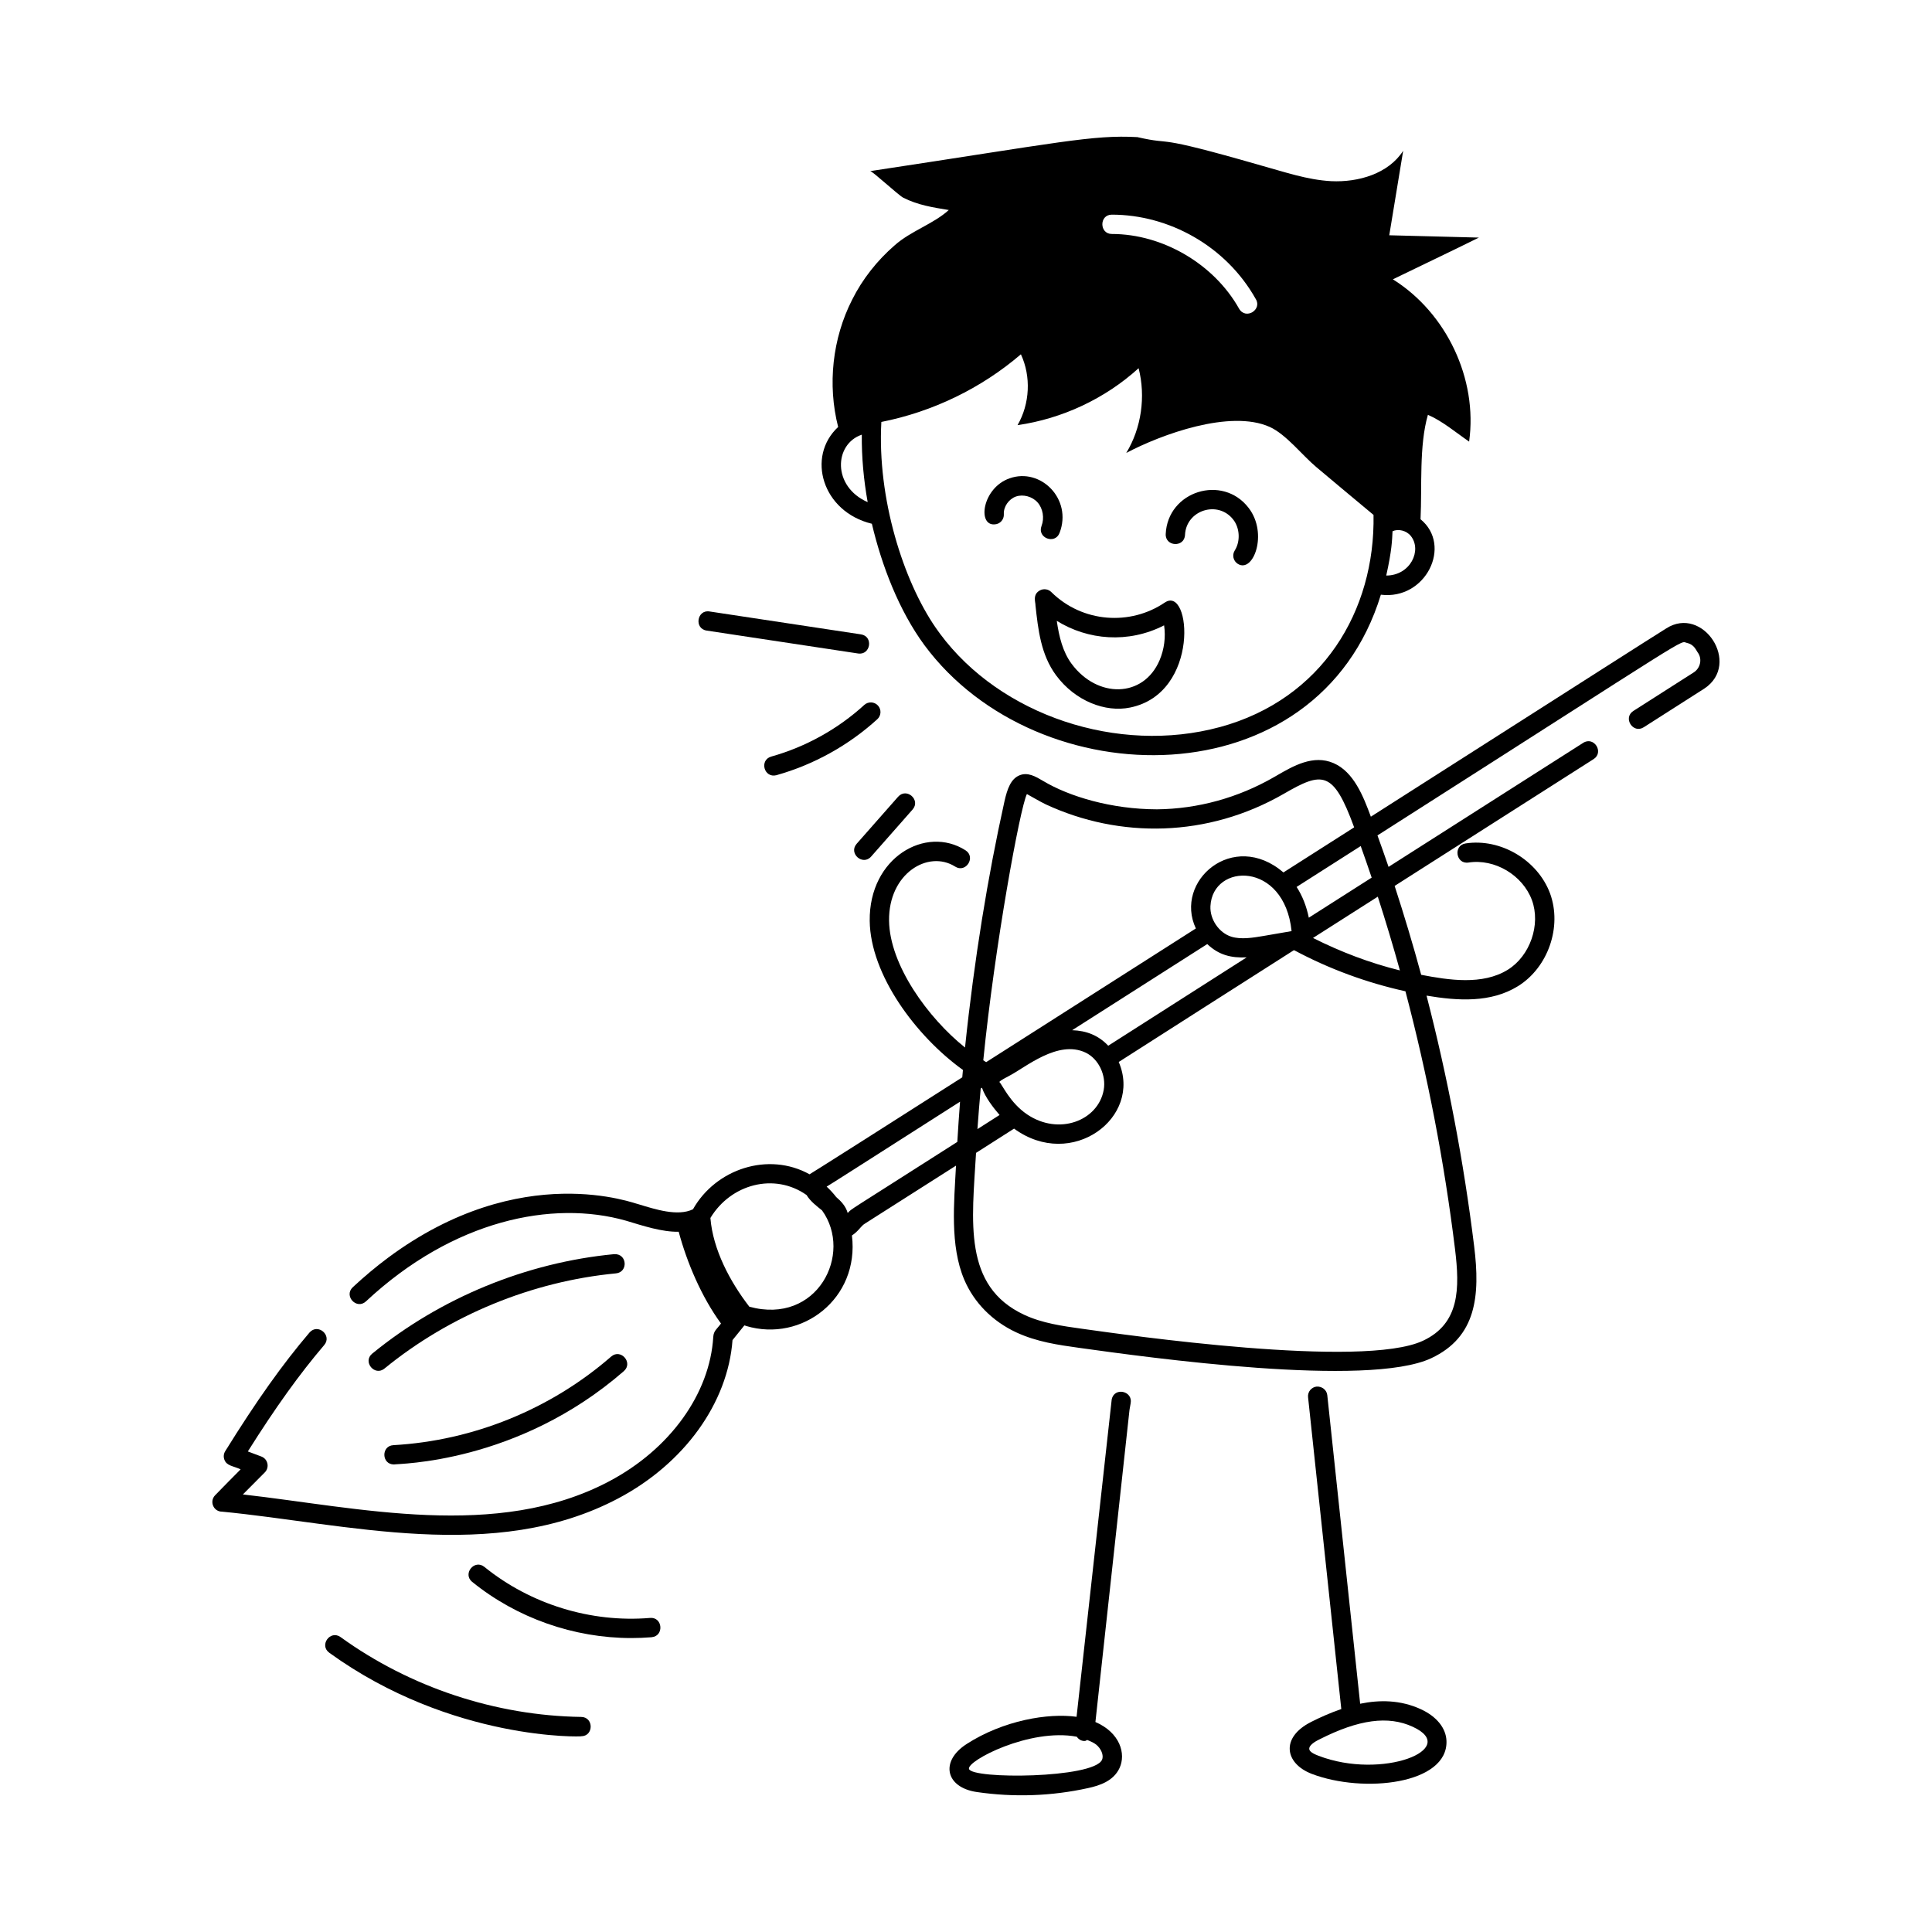 <svg id="Layer_1" enable-background="new 0 0 75 75" viewBox="0 0 75 75" xmlns="http://www.w3.org/2000/svg"><g id="Floor_Cleaning" fill="rgb(0,0,0)"><path d="m8.587 58.679c4.832.461 10.601 2.035 15.411-.51 2.563-1.354 4.257-3.702 4.438-6.146.322-.398.377-.467.46-.571.011.004.022.007.034.009.012.006.024.01.037.014 2.165.646 4.403-1.069 4.105-3.514.228-.15.334-.326.437-.413.116-.082-.385.241 3.603-2.298-.074 1.426-.242 3.1.319 4.424.377.891 1.094 1.617 2.016 2.047.802.373 1.64.49 2.45.603 2.669.372 11.195 1.558 13.663.402 1.757-.824 1.903-2.432 1.667-4.342-.407-3.308-1.03-6.561-1.849-9.734 1.218.205 2.495.286 3.551-.368 1.17-.727 1.717-2.307 1.244-3.6-.481-1.293-1.917-2.149-3.278-1.94-.491.075-.377.817.112.742 1.019-.158 2.101.487 2.462 1.458.349.953-.071 2.166-.936 2.703-.986.61-2.297.401-3.363.197-.314-1.163-.661-2.312-1.03-3.45.103-.066-.503.319 7.723-4.923.415-.265.016-.9-.405-.631-9.698 6.18-7.099 4.524-7.554 4.815-.138-.41-.286-.816-.431-1.222 12.593-8.03 11.697-7.543 12.015-7.472.296.066.355.297.437.397.156.244.079.579-.167.742l-2.35 1.5c-.419.267-.014.901.403.633l2.356-1.504c1.44-.961-.06-3.249-1.487-2.33-1.052.661-1.545.98-11.464 7.307-.292-.793-.664-1.738-1.444-2.078-.789-.345-1.573.112-2.203.477l-.111.064s0 0-0 0c-1.395.805-2.966 1.236-4.546 1.251-1.761-.003-3.402-.494-4.415-1.1-.297-.175-.604-.358-.932-.215-.32.139-.461.506-.574 1.014-.644 2.903-1.171 6.118-1.529 9.548-1.434-1.147-2.928-3.204-2.949-4.926-.022-1.835 1.521-2.756 2.564-2.099.416.268.822-.367.401-.633-1.534-.976-3.746.277-3.716 2.741.026 2.093 1.792 4.473 3.619 5.788-.009.095-.018.19-.026.286-6.775 4.322-5.839 3.7-5.927 3.765-1.595-.887-3.641-.214-4.527 1.357-.594.288-1.471-.001-2.109-.194-.1-.002-4.545-1.783-9.743 2.086-.459.343-.915.725-1.353 1.133-.363.339.15.888.512.549 3.388-3.163 7.242-3.941 10.093-3.131.668.201 1.396.442 2.046.43.318 1.187.883 2.526 1.642 3.562-.154.211-.285.278-.3.517-.133 2.214-1.683 4.363-4.046 5.611-4.352 2.3-9.72 1.015-14.214.507.283-.287.567-.571.851-.856.193-.194.119-.523-.137-.617l-.522-.196c1.086-1.725 2.01-3.01 2.964-4.129.32-.375-.244-.863-.571-.486-1.049 1.231-2.058 2.651-3.271 4.605-.06.096-.073.214-.036.32.087.254.337.246.634.385-.331.332-.661.667-.991 1.007-.218.225-.08.604.233.634zm41.552-22.533c-.021.005-1.07.185-1.091.188-.406.068-.865.146-1.247.029-.481-.151-.838-.673-.812-1.187.085-1.681 2.869-1.755 3.15.969zm-3.273.503c.449.426.922.544 1.53.516-2.581 1.645-2.217 1.415-5.374 3.43-.38-.401-.846-.586-1.402-.602zm-8.072 5.352c.046-.063.271-.179.378-.234.634-.325 1.898-1.418 2.976-.902.497.239.803.876.697 1.451-.22 1.196-1.747 1.777-2.975.943-.667-.453-.961-1.151-1.076-1.258zm-.674.225c.122.36.432.768.683 1.058l-.859.548c.036-.526.081-1.05.127-1.575zm18.362 6.251c.191 1.549.184 2.902-1.241 3.57-2.34 1.101-11.568-.232-13.241-.465-.755-.105-1.537-.214-2.237-.54-2.394-1.113-2.027-3.636-1.873-6.287.101-.065-.278.177 1.476-.942 2.239 1.637 4.991-.432 4.063-2.587.135-.086 6.693-4.278 6.787-4.332l.009-.001c.006-.001.011-.003.017-.004 1.369.732 2.818 1.261 4.317 1.593.857 3.254 1.505 6.595 1.923 9.995zm-5.512-12.065c.84-.534 1.678-1.069 2.516-1.603.304.946.592 1.9.858 2.863-1.165-.288-2.292-.716-3.373-1.26zm2.279-2.343c-.103.066-.911.583-2.441 1.556-.091-.445-.249-.849-.474-1.194.174-.111 2.388-1.523 2.489-1.587.144.407.289.814.425 1.225zm-13.385-3.244c.054.025.52.302.74.404 2.865 1.329 6.279 1.289 9.229-.411 1.51-.874 1.924-.916 2.735 1.3-.105.067-2.637 1.682-2.745 1.75-1.955-1.672-4.262.338-3.4 2.175l-8.141 5.19c-.038-.024-.074-.049-.111-.073.442-4.438 1.427-9.804 1.693-10.335zm-7.711 15.201c.224-.135.771-.486 5.116-3.258-.042.52-.073 1.04-.106 1.561-4.387 2.802-4.078 2.57-4.255 2.761-.073-.262-.251-.454-.447-.621-.112-.145-.236-.28-.371-.405.033-.019.06-.035.062-.038zm-.844.362c.152.253.403.439.603.6 1.217 1.685-.185 4.46-2.823 3.738-.751-.973-1.414-2.22-1.511-3.444.793-1.319 2.486-1.768 3.73-.893z"/><path d="m23.841 48.686c-3.405.324-6.74 1.694-9.39 3.86-.386.315.094.894.475.58 2.536-2.072 5.728-3.384 8.986-3.694.479-.045.442-.774-.071-.746z"/><path d="m23.725 52.662c-2.346 2.042-5.348 3.264-8.453 3.439-.482.027-.462.749.021.749.152-.035 4.789-.023 8.924-3.622.374-.327-.118-.89-.492-.566z"/><path d="m43.891 54.477c.097-.482-.638-.644-.735-.148l-1.364 12.317c-1.097-.153-2.835.133-4.274 1.06 0 0-0 0-0.0.001-1.031.665-.817 1.679.397 1.859 1.451.212 2.907.16 4.33-.154.442-.097.979-.271 1.214-.775.258-.551.025-1.372-.935-1.789l1.323-12.117zm-1.113 13.842c-.336.719-5.049.758-5.162.35-.085-.318 2.369-1.594 4.183-1.25.06.088.152.153.266.165.104.007.056-.009.144-.038.121.052.246.099.349.183.173.141.306.406.22.59z"/><path d="m50.893 66.848c-1.188.601-1.022 1.608.028 2.013 2.013.769 5.292.402 5.231-1.28-.019-.498-.38-.945-.994-1.229-.791-.365-1.604-.368-2.357-.213l-1.276-11.979c-.022-.206-.209-.346-.413-.333-.206.022-.355.207-.333.413l1.29 12.105c-.431.148-.831.328-1.175.502 0-0.0 0.0.001-0.0.001zm.339.669c1.513-.767 2.661-.924 3.612-.483 1.861.854-1.181 2.075-3.656 1.126-.274-.105-.478-.221-.291-.422.081-.089.209-.158.334-.221z"/><path d="m40.432 20.418c-.178.463.522.733.7.27.505-1.311-.732-2.549-1.941-2.119-1.059.37-1.26 1.847-.575 1.787.207-.012.365-.188.353-.396-.017-.286.189-.586.47-.685.283-.097.638-.002.844.234.204.233.266.606.149.908z"/><path d="m45.253 20.729c-.023.495.727.534.749.035.045-.964 1.284-1.356 1.875-.59.255.329.279.844.056 1.196-.111.175-.059.406.117.518.603.38 1.189-1.178.421-2.172-1.01-1.316-3.142-.652-3.218 1.013z"/><path d="m45.216 23.391c-1.333.905-3.195.789-4.405-.408-.113-.112-.286-.14-.427-.071-.321.156-.178.487-.187.587.103.943.209 1.918.8 2.717.746 1.006 1.92 1.448 2.873 1.251 2.732-.555 2.366-4.772 1.346-4.075zm-.203 2.244c-.632 1.467-2.415 1.481-3.414.133-.343-.463-.487-1.054-.575-1.667 1.203.748 2.775.888 4.166.175.067.446.007.93-.177 1.359z"/><path d="m33.422 24.626-5.878-.889c-.483-.081-.609.666-.112.742l5.878.889c.488.075.605-.667.112-.742z"/><path d="m30.143 30.092c1.449-.407 2.803-1.159 3.915-2.173.153-.14.164-.377.024-.53-.139-.152-.376-.163-.53-.024-1.026.937-2.275 1.63-3.612 2.005-.471.134-.284.848.203.723z"/><path d="m33.818 33.251 1.608-1.825c.328-.372-.233-.867-.562-.496l-1.608 1.825c-.328.372.234.868.562.496z"/><path d="m12.783 64.16c4.759 3.441 9.875 3.259 9.775 3.241.494 0 .497-.743.005-.75-3.327-.049-6.644-1.149-9.341-3.099-.404-.29-.841.318-.439.607z"/><path d="m25.295 63.556c.494-.042.433-.793-.062-.748-2.296.192-4.64-.531-6.429-1.981-.387-.313-.858.271-.473.582 1.734 1.405 3.948 2.18 6.175 2.18.263 0 .526-.011.789-.032z"/><path d="m53.931 9.133c.18-1.09.36-2.19.54-3.28-.57.89-1.74 1.23-2.79 1.18-.94-.05-1.82-.36-2.73-.61-4.382-1.263-3.275-.752-4.8-1.1-1.725-.096-3.031.21-10.37 1.32.09 0 1.09.93 1.28 1.03.57.29 1.16.38 1.77.48-.59.54-1.47.81-2.1 1.37-.68.59-1.25 1.31-1.65 2.11-.767 1.505-.963 3.301-.544 4.942-1.243 1.152-.619 3.292 1.309 3.757.38 1.614 1.049 3.367 2.043 4.717 4.401 5.939 15.272 6.032 17.716-1.963 1.746.217 2.785-1.912 1.54-2.929.062-1.294-.061-2.848.286-4.054.56.24 1.09.69 1.6 1.04.34-2.43-.88-5-2.96-6.3 1.11-.54 2.23-1.07 3.34-1.62-1.16-.03-2.32-.06-3.48-.09zm-10.77-.8c2.207 0 4.432 1.211 5.59 3.28.25.408-.39.816-.65.37-.97-1.73-2.96-2.9-4.94-2.9-.485 0-.495-.75-0-.75zm-9.706 8.541c-.008.877.073 1.756.228 2.619-1.381-.605-1.307-2.253-.228-2.619zm13.897 11.352c-3.943 1.07-8.51-.45-10.859-3.622l-.167-.233c-1.257-1.819-2.276-5.02-2.112-7.991 1.994-.394 3.881-1.308 5.417-2.626.4.86.35 1.92-.13 2.75 1.74-.25 3.4-1.03 4.7-2.21.28 1.1.11 2.32-.48 3.29 1.36-.72 4.04-1.7 5.57-1.01.64.29 1.27 1.11 1.81 1.56.737.621 1.48 1.239 2.219 1.855.068 3.723-1.985 7.153-5.968 8.238zm6.462-5.884c.219-.98.226-1.366.244-1.719.22-.103.537-.03.708.181.445.551-.007 1.536-.953 1.539z"/></g></svg>